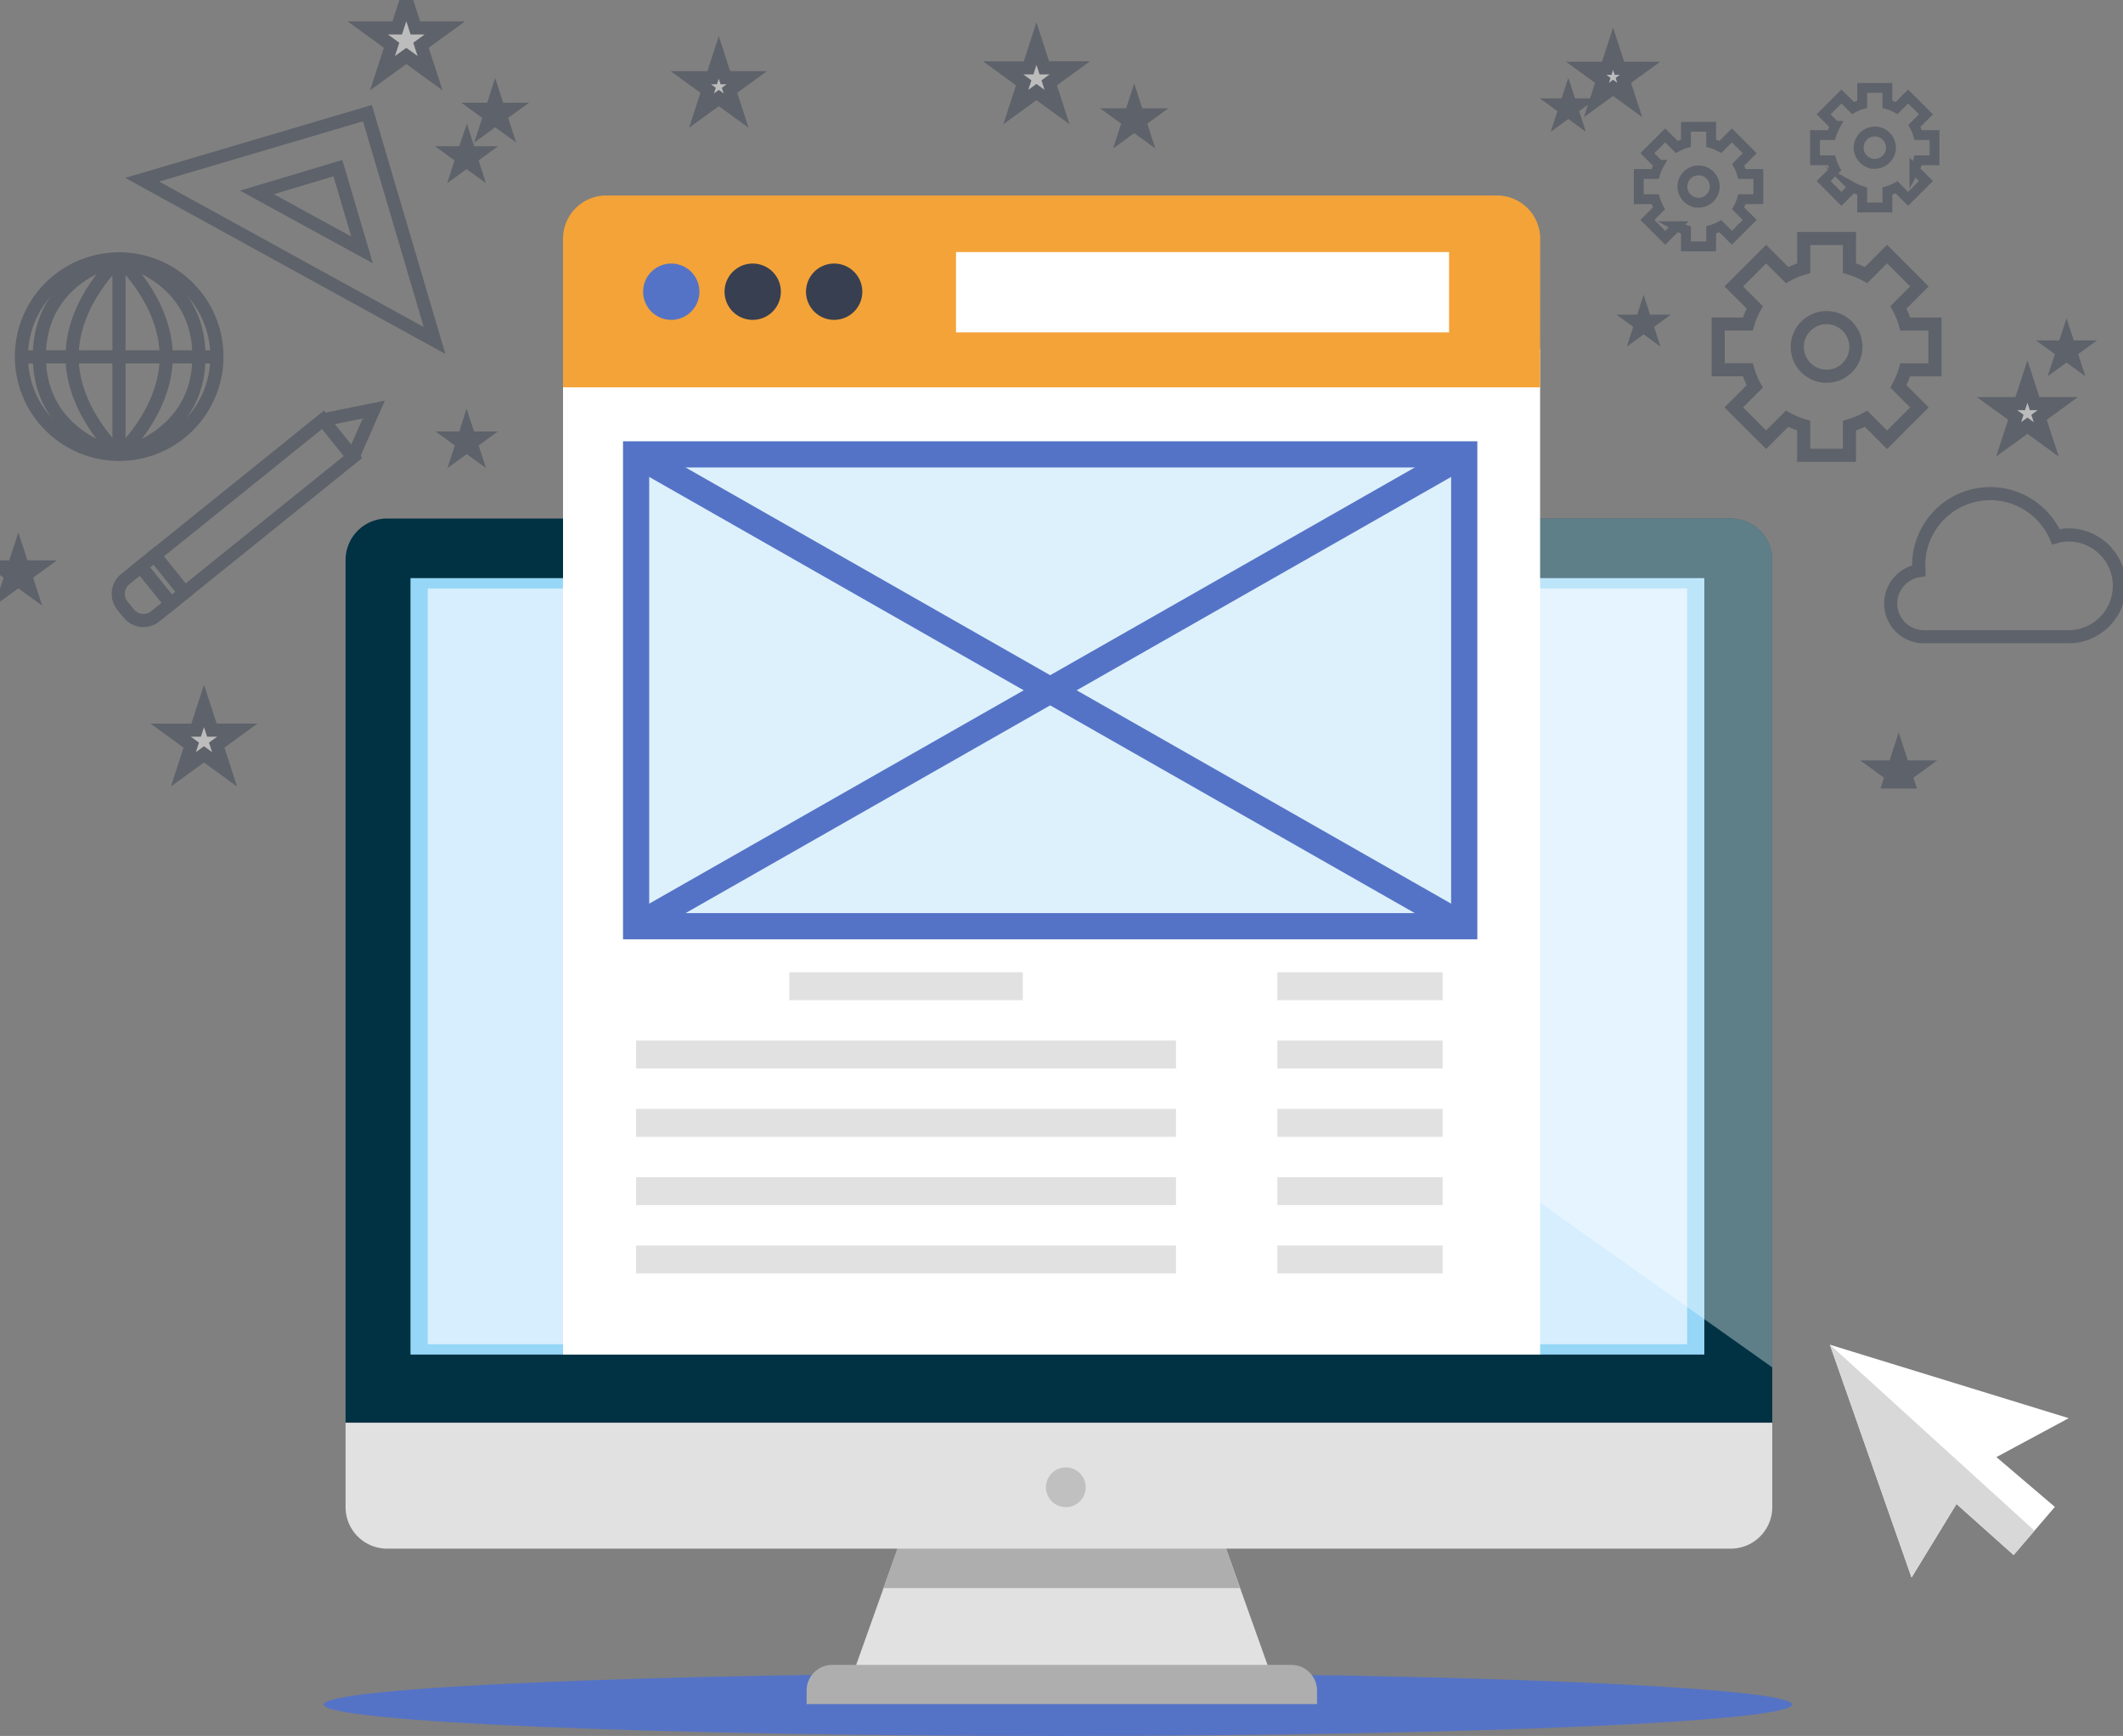 <svg id="Grupo_982127" data-name="Grupo 982127" xmlns="http://www.w3.org/2000/svg" xmlns:xlink="http://www.w3.org/1999/xlink" width="162" height="132.448" viewBox="0 0 162 132.448">
  <rect x="0" y="0" width="162" height="132.448" fill="#808080" stroke="none"/>
  <defs>
    <clipPath id="clip-path">
      <rect id="Rectángulo_343438" data-name="Rectángulo 343438" width="162" height="132.448" fill="none"/>
    </clipPath>
    <clipPath id="clip-path-3">
      <rect id="Rectángulo_343419" data-name="Rectángulo 343419" width="91.349" height="64.766" fill="none"/>
    </clipPath>
    <clipPath id="clip-path-4">
      <rect id="Rectángulo_343436" data-name="Rectángulo 343436" width="162" height="60.16" fill="none" stroke="#373f51" stroke-width="1"/>
    </clipPath>
  </defs>
  <g id="Grupo_982126" data-name="Grupo 982126" clip-path="url(#clip-path)">
    <g id="Grupo_982125" data-name="Grupo 982125">
      <g id="Grupo_982124" data-name="Grupo 982124" clip-path="url(#clip-path)">
        <path id="Trazado_656132" data-name="Trazado 656132" d="M168.711,295.23c0-1.324-25.082-2.4-56.022-2.4s-56.022,1.074-56.022,2.4,25.082,2.4,56.022,2.4,56.022-1.074,56.022-2.4" transform="translate(-31.965 -165.18)" fill="#5573c6"/>
        <path id="Trazado_656133" data-name="Trazado 656133" d="M181.115,279.245H148.747l4.214-11.821H176.9Z" transform="translate(-83.905 -150.847)" fill="#e2e1e1"/>
        <path id="Trazado_656134" data-name="Trazado 656134" d="M180.211,267.424h-23.94l-1.637,4.592h27.213Z" transform="translate(-87.226 -150.847)" fill="#aeaeae"/>
        <path id="Trazado_656135" data-name="Trazado 656135" d="M141.2,294.388h38.947v-1.034A1.952,1.952,0,0,0,178.2,291.4H143.152a1.952,1.952,0,0,0-1.952,1.952Z" transform="translate(-79.648 -164.373)" fill="#aeaeae"/>
        <path id="Trazado_656136" data-name="Trazado 656136" d="M169.359,93.923a3.168,3.168,0,0,0-3.168-3.168H63.659a3.168,3.168,0,0,0-3.168,3.168v65.82H169.359Z" transform="translate(-34.122 -51.193)" fill="#003243"/>
        <path id="Trazado_656137" data-name="Trazado 656137" d="M60.491,249.013v6.438a3.168,3.168,0,0,0,3.168,3.168H166.191a3.168,3.168,0,0,0,3.168-3.168v-6.438Z" transform="translate(-34.122 -140.462)" fill="#e2e1e1"/>
        <rect id="Rectángulo_343417" data-name="Rectángulo 343417" width="98.729" height="59.24" transform="translate(31.324 44.109)" fill="#96d6f7"/>
        <rect id="Rectángulo_343418" data-name="Rectángulo 343418" width="96.101" height="57.664" transform="translate(32.638 44.898)" fill="#d6eefd"/>
        <g id="Grupo_982120" data-name="Grupo 982120" transform="translate(43.889 39.562)" opacity="0.37">
          <g id="Grupo_982119" data-name="Grupo 982119">
            <g id="Grupo_982118" data-name="Grupo 982118" clip-path="url(#clip-path-3)">
              <path id="Trazado_656138" data-name="Trazado 656138" d="M192.029,93.923a3.168,3.168,0,0,0-3.168-3.168h-88.18l91.348,64.765Z" transform="translate(-100.681 -90.755)" fill="#fff"/>
            </g>
          </g>
        </g>
        <path id="Trazado_656139" data-name="Trazado 656139" d="M320.32,235.358l6.231,17.758,3.427-5.608,4.362,3.895,3.144-3.672-4.459-3.8,5.52-2.969Z" transform="translate(-180.685 -132.76)" fill="#fff"/>
        <path id="Trazado_656140" data-name="Trazado 656140" d="M320.32,235.358l6.231,17.758,3.427-5.608,4.362,3.895,1.591-1.857-15.594-14.182Z" transform="translate(-180.685 -132.76)" fill="#d8d8d8"/>
        <rect id="Rectángulo_343420" data-name="Rectángulo 343420" width="74.558" height="76.734" transform="translate(42.963 26.612)" fill="#fff"/>
        <path id="Trazado_656141" data-name="Trazado 656141" d="M173.115,48.858H98.557V37.52a3.3,3.3,0,0,1,3.3-3.3h67.966a3.3,3.3,0,0,1,3.3,3.3Z" transform="translate(-55.594 -19.305)" fill="#f4a338"/>
        <path id="Trazado_656142" data-name="Trazado 656142" d="M116.874,48.276a2.148,2.148,0,1,1-2.148-2.148,2.148,2.148,0,0,1,2.148,2.148" transform="translate(-63.503 -26.02)" fill="#5573c6"/>
        <path id="Trazado_656143" data-name="Trazado 656143" d="M131.129,48.276a2.148,2.148,0,1,1-2.148-2.148,2.148,2.148,0,0,1,2.148,2.148" transform="translate(-71.544 -26.02)" fill="#373f51"/>
        <path id="Trazado_656144" data-name="Trazado 656144" d="M145.385,48.276a2.148,2.148,0,1,1-2.148-2.148,2.148,2.148,0,0,1,2.148,2.148" transform="translate(-79.585 -26.02)" fill="#373f51"/>
        <rect id="Rectángulo_343421" data-name="Rectángulo 343421" width="37.622" height="6.13" transform="translate(72.951 19.231)" fill="#fff"/>
        <rect id="Rectángulo_343422" data-name="Rectángulo 343422" width="63.191" height="35.998" transform="translate(48.54 34.668)" fill="#ddf1fd"/>
        <rect id="Rectángulo_343423" data-name="Rectángulo 343423" width="17.817" height="2.131" transform="translate(60.23 74.179)" fill="#e2e1e1"/>
        <rect id="Rectángulo_343424" data-name="Rectángulo 343424" width="41.197" height="2.131" transform="translate(48.54 79.392)" fill="#e2e1e1"/>
        <rect id="Rectángulo_343425" data-name="Rectángulo 343425" width="41.197" height="2.131" transform="translate(48.54 84.605)" fill="#e2e1e1"/>
        <rect id="Rectángulo_343426" data-name="Rectángulo 343426" width="41.197" height="2.131" transform="translate(48.54 89.818)" fill="#e2e1e1"/>
        <rect id="Rectángulo_343427" data-name="Rectángulo 343427" width="41.197" height="2.131" transform="translate(48.54 95.03)" fill="#e2e1e1"/>
        <rect id="Rectángulo_343428" data-name="Rectángulo 343428" width="12.611" height="2.131" transform="translate(97.473 74.179)" fill="#e2e1e1"/>
        <rect id="Rectángulo_343429" data-name="Rectángulo 343429" width="12.611" height="2.131" transform="translate(97.473 79.392)" fill="#e2e1e1"/>
        <rect id="Rectángulo_343430" data-name="Rectángulo 343430" width="12.611" height="2.131" transform="translate(97.473 84.605)" fill="#e2e1e1"/>
        <rect id="Rectángulo_343431" data-name="Rectángulo 343431" width="12.611" height="2.131" transform="translate(97.473 89.818)" fill="#e2e1e1"/>
        <rect id="Rectángulo_343432" data-name="Rectángulo 343432" width="12.611" height="2.131" transform="translate(97.473 95.03)" fill="#e2e1e1"/>
        <rect id="Rectángulo_343433" data-name="Rectángulo 343433" width="63.191" height="35.998" transform="translate(48.54 34.668)" fill="none" stroke="#5573c6" stroke-miterlimit="10" stroke-width="2"/>
        <line id="Línea_2091" data-name="Línea 2091" x1="63.191" y2="35.998" transform="translate(48.54 34.668)" fill="none" stroke="#5573c6" stroke-miterlimit="10" stroke-width="2"/>
        <line id="Línea_2092" data-name="Línea 2092" x2="63.191" y2="35.998" transform="translate(48.54 34.668)" fill="none" stroke="#5573c6" stroke-miterlimit="10" stroke-width="2"/>
        <path id="Trazado_656145" data-name="Trazado 656145" d="M186.124,258.349a1.516,1.516,0,1,1-1.516-1.516,1.516,1.516,0,0,1,1.516,1.516" transform="translate(-103.277 -144.874)" fill="silver"/>
        <g id="Grupo_982123" data-name="Grupo 982123" opacity="0.47">
          <g id="Grupo_982122" data-name="Grupo 982122">
            <g id="Grupo_982121" data-name="Grupo 982121" clip-path="url(#clip-path-4)">
              <path id="Trazado_656146" data-name="Trazado 656146" d="M344.579,89.552a3.88,3.88,0,0,0-1.02.14,5.457,5.457,0,0,0-10.466,2.169c0,.142.01.281.021.42a2.533,2.533,0,0,0,.369,5.038h11.1a3.884,3.884,0,0,0,0-7.767Z" transform="translate(-186.681 -48.738)" fill="none" stroke="#373f51" stroke-miterlimit="10" stroke-width="1"/>
              <path id="Trazado_656147" data-name="Trazado 656147" d="M317.308,51.762v-3.49h-2.267A6.205,6.205,0,0,0,314.518,47l1.6-1.6-2.468-2.468-1.6,1.6a6.226,6.226,0,0,0-1.269-.523V41.745h-3.49v2.267a6.226,6.226,0,0,0-1.269.523l-1.6-1.6L301.953,45.4l1.6,1.6a6.2,6.2,0,0,0-.523,1.269h-2.267v3.49h2.267a6.213,6.213,0,0,0,.523,1.269l-1.6,1.6,2.468,2.467,1.6-1.6a6.223,6.223,0,0,0,1.269.523v2.268h3.49V56.021a6.222,6.222,0,0,0,1.269-.523l1.6,1.6,2.468-2.467-1.6-1.6a6.241,6.241,0,0,0,.523-1.269Zm-8.272.49a2.236,2.236,0,1,1,2.235-2.235A2.235,2.235,0,0,1,309.036,52.252Z" transform="translate(-169.654 -23.547)" fill="none" stroke="#373f51" stroke-miterlimit="10" stroke-width="1"/>
              <path id="Trazado_656148" data-name="Trazado 656148" d="M295.99,27.713V25.79h-1.25a3.428,3.428,0,0,0-.288-.7l.882-.883-1.36-1.36-.883.883a3.41,3.41,0,0,0-.7-.289v-1.25h-1.924v1.25a3.41,3.41,0,0,0-.7.289l-.883-.883-1.36,1.36.883.883a3.428,3.428,0,0,0-.289.7h-1.25v1.924h1.25a3.434,3.434,0,0,0,.289.7l-.883.883,1.36,1.361.883-.883a3.435,3.435,0,0,0,.7.289v1.25h1.924v-1.25a3.434,3.434,0,0,0,.7-.289l.883.883,1.36-1.361-.883-.883a3.438,3.438,0,0,0,.289-.7Zm-4.56.27a1.232,1.232,0,1,1,1.232-1.232A1.233,1.233,0,0,1,291.43,27.984Z" transform="translate(-161.817 -12.517)" fill="none" stroke="#373f51" stroke-miterlimit="10" stroke-width="0.75"/>
              <path id="Trazado_656149" data-name="Trazado 656149" d="M326.837,20.907V18.983h-1.25a3.433,3.433,0,0,0-.288-.7l.882-.883-1.36-1.36-.883.882a3.434,3.434,0,0,0-.7-.288v-1.25h-1.924v1.25a3.434,3.434,0,0,0-.7.288l-.883-.882-1.36,1.36.882.883a3.457,3.457,0,0,0-.288.7h-1.25v1.924h1.25a3.434,3.434,0,0,0,.289.7l-.883.883,1.36,1.36.883-.883a3.435,3.435,0,0,0,.7.289v1.25h1.924v-1.25a3.435,3.435,0,0,0,.7-.289l.883.883,1.36-1.36-.883-.883a3.434,3.434,0,0,0,.289-.7Zm-4.56.27a1.232,1.232,0,1,1,1.232-1.232A1.233,1.233,0,0,1,322.277,21.178Z" transform="translate(-179.217 -8.678)" fill="none" stroke="#373f51" stroke-miterlimit="10" stroke-width="0.75"/>
              <rect id="Rectángulo_343434" data-name="Rectángulo 343434" width="16.494" height="3.648" transform="translate(11.799 42.379) rotate(-38.854)" fill="none" stroke="#373f51" stroke-miterlimit="10" stroke-width="1"/>
              <rect id="Rectángulo_343435" data-name="Rectángulo 343435" width="1.34" height="3.648" transform="matrix(0.779, -0.627, 0.627, 0.779, 10.755, 43.22)" fill="none" stroke="#373f51" stroke-miterlimit="10" stroke-width="1"/>
              <path id="Trazado_656150" data-name="Trazado 656150" d="M56.533,72.462l3.879-.786L58.822,75.3" transform="translate(-31.889 -40.43)" fill="none" stroke="#373f51" stroke-miterlimit="10" stroke-width="1"/>
              <path id="Trazado_656151" data-name="Trazado 656151" d="M23.519,102.963a1.438,1.438,0,0,1-2.021-.218l-.485-.6a1.437,1.437,0,0,1,.218-2.021l1.188-.957,2.289,2.841Z" transform="translate(-11.673 -55.937)" fill="none" stroke="#373f51" stroke-miterlimit="10" stroke-width="1"/>
              <path id="Trazado_656152" data-name="Trazado 656152" d="M24.889,24.884,47.2,37.153,42.077,19.805Zm16.778,5.355-8.02-4.386L39.822,24Z" transform="translate(-14.039 -11.172)" fill="none" stroke="#373f51" stroke-miterlimit="10" stroke-width="1"/>
              <path id="Trazado_656153" data-name="Trazado 656153" d="M18.665,52.755A7.459,7.459,0,1,1,11.206,45.3,7.459,7.459,0,0,1,18.665,52.755Z" transform="translate(-2.113 -25.55)" fill="none" stroke="#373f51" stroke-miterlimit="10" stroke-width="1"/>
              <line id="Línea_2093" data-name="Línea 2093" y1="14.919" transform="translate(9.079 19.745)" fill="none" stroke="#373f51" stroke-miterlimit="10" stroke-width="1"/>
              <path id="Trazado_656154" data-name="Trazado 656154" d="M16.2,60.215S12.619,57,12.619,52.756,16.2,45.3,16.2,45.3" transform="translate(-7.118 -25.55)" fill="none" stroke="#373f51" stroke-miterlimit="10" stroke-width="1"/>
              <path id="Trazado_656155" data-name="Trazado 656155" d="M12.962,60.215s-6.077-1.261-6.077-7.459c0-6.251,6.077-7.46,6.077-7.46" transform="translate(-3.884 -25.55)" fill="none" stroke="#373f51" stroke-miterlimit="10" stroke-width="1"/>
              <path id="Trazado_656156" data-name="Trazado 656156" d="M20.889,60.215S24.467,57,24.467,52.756s-3.578-7.46-3.578-7.46" transform="translate(-11.783 -25.55)" fill="none" stroke="#373f51" stroke-miterlimit="10" stroke-width="1"/>
              <path id="Trazado_656157" data-name="Trazado 656157" d="M20.889,60.215s6.077-1.261,6.077-7.459c0-6.251-6.077-7.46-6.077-7.46" transform="translate(-11.783 -25.55)" fill="none" stroke="#373f51" stroke-miterlimit="10" stroke-width="1"/>
              <line id="Línea_2094" data-name="Línea 2094" x1="14.923" transform="translate(1.629 27.228)" fill="none" stroke="#373f51" stroke-miterlimit="10" stroke-width="1"/>
              <path id="Trazado_656158" data-name="Trazado 656158" d="M80.575,25.306l.2.626h.658l-.533.387.2.626-.533-.387-.533.387.2-.626-.533-.387h.658Z" transform="translate(-44.964 -14.275)" fill="#fff" stroke="#373f51" stroke-width="1"/>
              <path id="Trazado_656159" data-name="Trazado 656159" d="M273.714,17.318l.148.456h.479l-.388.282.148.456-.388-.282-.388.282.148-.456-.388-.282h.479Z" transform="translate(-154.042 -9.769)" fill="#fff" stroke="#373f51" stroke-width="1"/>
              <path id="Trazado_656160" data-name="Trazado 656160" d="M279.71,8.531l.485,1.492h1.568l-1.269.922.485,1.492-1.269-.922-1.269.922.485-1.492-1.269-.922h1.568Z" transform="translate(-156.62 -4.812)" fill="#fff" stroke="#373f51" stroke-width="1"/>
              <path id="Trazado_656161" data-name="Trazado 656161" d="M287.024,55.328l.126.387h.407l-.329.239.126.387-.329-.239-.329.239.126-.387-.329-.239h.407Z" transform="translate(-161.603 -31.209)" fill="#fff" stroke="#373f51" stroke-width="1"/>
              <path id="Trazado_656162" data-name="Trazado 656162" d="M80.608,75.27l.2.607h.639l-.517.375.2.608-.517-.376-.517.376.2-.608-.517-.375h.639Z" transform="translate(-44.997 -42.458)" fill="#fff" stroke="#373f51" stroke-width="1"/>
              <path id="Trazado_656163" data-name="Trazado 656163" d="M32.419,123.551l.6,1.847h1.942L33.39,126.54l.6,1.847-1.571-1.142-1.572,1.142.6-1.847L29.877,125.4h1.942Z" transform="translate(-16.853 -69.692)" fill="#fff" stroke="#373f51" stroke-width="1"/>
              <path id="Trazado_656164" data-name="Trazado 656164" d="M85.328,17.379l.247.759h.8l-.646.469.246.759-.646-.47-.646.47.247-.759-.646-.469h.8Z" transform="translate(-47.542 -9.803)" fill="#fff" stroke="#373f51" stroke-width="1"/>
              <path id="Trazado_656165" data-name="Trazado 656165" d="M1.4,96.9l.33,1.015H2.8l-.864.628.33,1.015L1.4,98.93l-.864.627.33-1.015L0,97.915H1.068Z" transform="translate(0 -54.659)" fill="#fff" stroke="#373f51" stroke-width="1"/>
              <path id="Trazado_656166" data-name="Trazado 656166" d="M351.893,66.77l.548,1.686h1.772L352.78,69.5l.548,1.686-1.434-1.042-1.434,1.042.548-1.686-1.434-1.042h1.772Z" transform="translate(-197.186 -37.664)" fill="#fff" stroke="#373f51" stroke-width="1"/>
              <path id="Trazado_656167" data-name="Trazado 656167" d="M360.722,59.413l.186.572h.6l-.486.353.186.572-.486-.354-.487.354.186-.572-.486-.353h.6Z" transform="translate(-203.031 -33.513)" fill="#fff" stroke="#373f51" stroke-width="1"/>
              <path id="Trazado_656168" data-name="Trazado 656168" d="M330.556,131.908l.33,1.015h1.068l-.864.628.33,1.015-.864-.627-.864.627.33-1.015-.864-.628h1.068Z" transform="translate(-185.671 -74.406)" fill="#fff" stroke="#373f51" stroke-width="1"/>
              <path id="Trazado_656169" data-name="Trazado 656169" d="M67.323,0l.693,2.133h2.243L68.444,3.452l.693,2.133L67.323,4.267,65.508,5.585,66.2,3.452,64.386,2.133H66.63Z" transform="translate(-36.319)" fill="#fff" stroke="#373f51" stroke-width="1"/>
              <path id="Trazado_656170" data-name="Trazado 656170" d="M178.139,7.636l.6,1.847h1.942l-1.571,1.142.6,1.847-1.572-1.142-1.572,1.142.6-1.847L175.6,9.484h1.942Z" transform="translate(-99.05 -4.307)" fill="#fff" stroke="#373f51" stroke-width="1"/>
              <path id="Trazado_656171" data-name="Trazado 656171" d="M197.16,18.328l.252.774h.814l-.659.479.252.774-.659-.479-.659.479.252-.774-.659-.479h.814Z" transform="translate(-110.612 -10.338)" fill="#fff" stroke="#373f51" stroke-width="1"/>
              <path id="Trazado_656172" data-name="Trazado 656172" d="M123.064,10.054l.5,1.548H125.2l-1.317.957.5,1.548-1.317-.957-1.317.957.5-1.548-1.317-.957h1.628Z" transform="translate(-68.215 -5.671)" fill="#fff" stroke="#373f51" stroke-width="1"/>
            </g>
          </g>
        </g>
      </g>
    </g>
  </g>
</svg>
